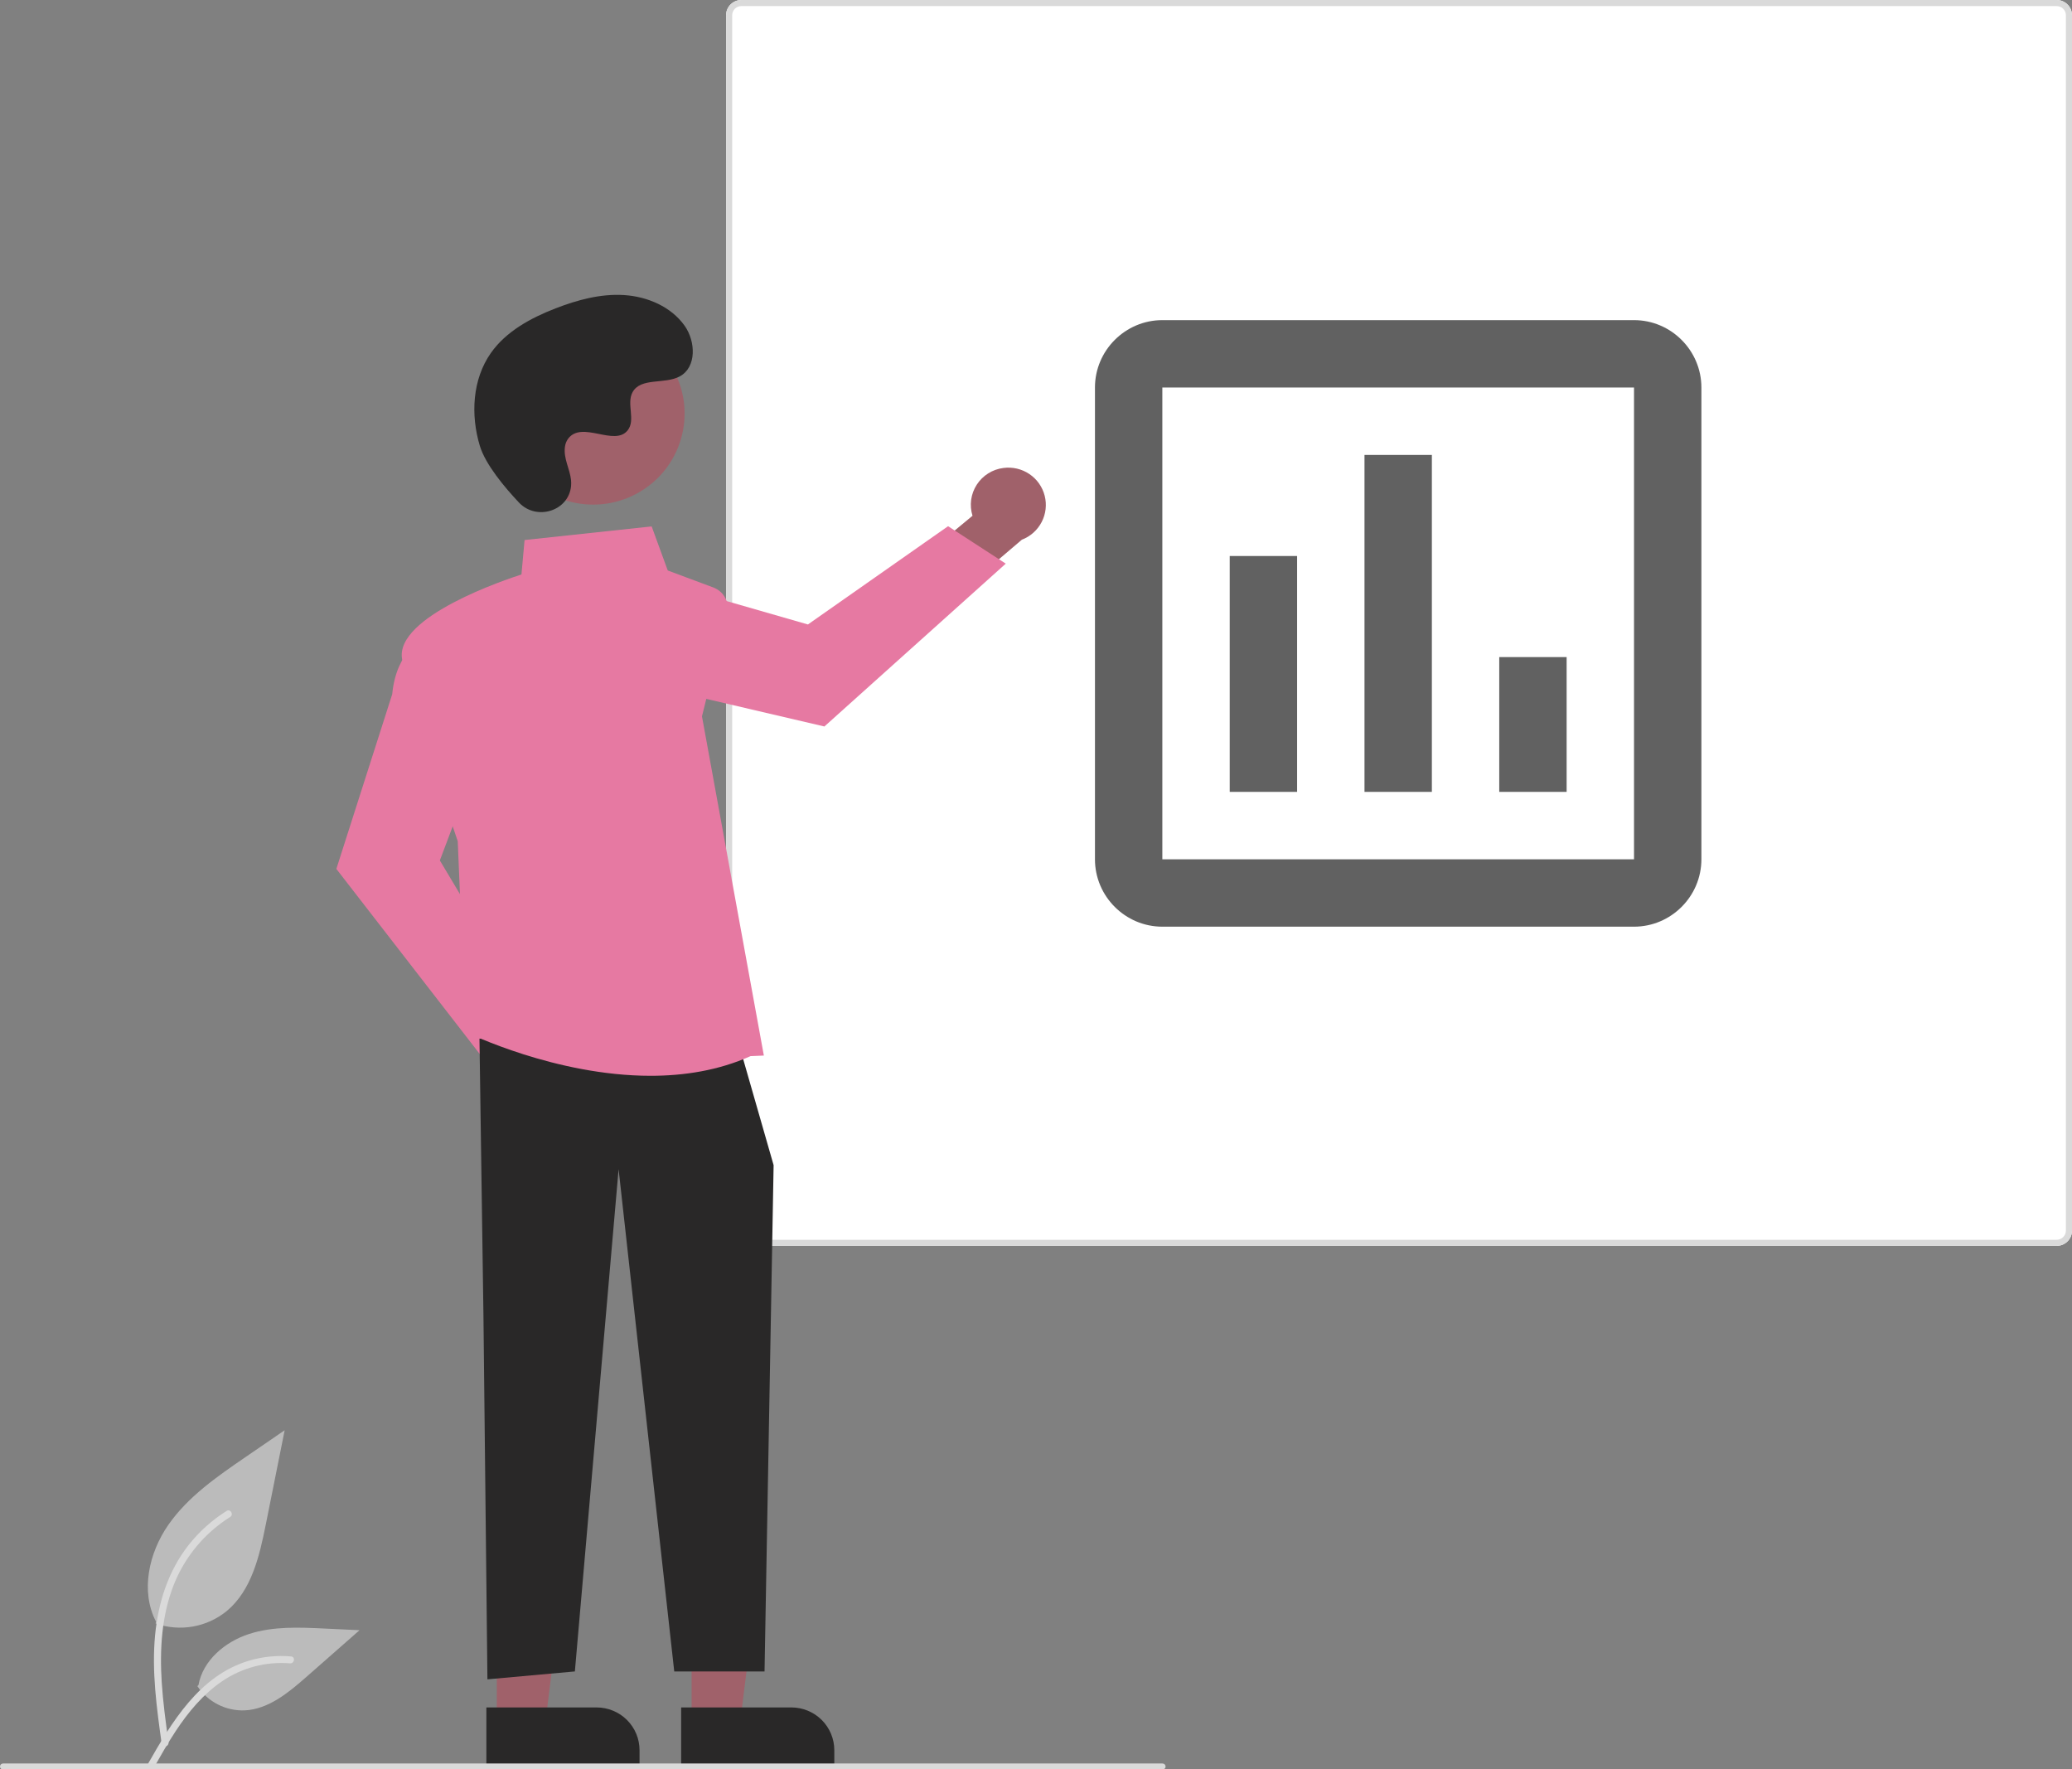 <svg width="123" height="105" viewBox="0 0 123 105" fill="none" xmlns="http://www.w3.org/2000/svg">
<rect x="0" y="0" width="123" height="105" fill="#808080" stroke="none"/>
<g clip-path="url(#clip0_2960_38608)">
<path d="M9.237 96.358C9.945 96.605 10.706 96.667 11.446 96.538C12.186 96.408 12.88 96.091 13.461 95.617C14.941 94.382 15.405 92.347 15.782 90.463L16.898 84.888L14.561 86.489C12.88 87.641 11.161 88.829 9.998 90.496C8.834 92.164 8.326 94.441 9.261 96.246" fill="#BBBBBB"/>
<path d="M9.597 103.494C9.303 101.362 9 99.203 9.207 97.047C9.39 95.133 9.977 93.264 11.172 91.731C11.806 90.919 12.578 90.224 13.453 89.675C13.681 89.532 13.891 89.892 13.664 90.034C12.15 90.986 10.98 92.391 10.321 94.047C9.593 95.888 9.476 97.895 9.601 99.852C9.677 101.035 9.838 102.21 10 103.384C10.013 103.437 10.005 103.493 9.978 103.54C9.951 103.588 9.906 103.623 9.854 103.639C9.801 103.654 9.744 103.646 9.696 103.619C9.647 103.592 9.612 103.547 9.597 103.494L9.597 103.494Z" fill="#DADADA"/>
<path d="M11.715 100.073C12.019 100.533 12.437 100.907 12.928 101.159C13.419 101.412 13.968 101.534 14.521 101.514C15.941 101.447 17.125 100.461 18.191 99.525L21.344 96.755L19.258 96.656C17.757 96.584 16.218 96.517 14.788 96.978C13.359 97.439 12.041 98.547 11.78 100.018" fill="#BBBBBB"/>
<path d="M8.766 104.72C10.182 102.227 11.825 99.456 14.76 98.571C15.576 98.325 16.432 98.237 17.281 98.312C17.549 98.335 17.482 98.745 17.215 98.722C15.791 98.605 14.37 98.979 13.191 99.781C12.057 100.55 11.174 101.618 10.426 102.75C9.968 103.444 9.558 104.167 9.148 104.889C9.016 105.12 8.633 104.954 8.766 104.72Z" fill="#DADADA"/>
<path d="M122.093 73.944H44.009C43.769 73.944 43.538 73.848 43.368 73.679C43.198 73.51 43.102 73.28 43.102 73.041V0.903C43.102 0.663 43.198 0.434 43.368 0.265C43.538 0.096 43.769 0 44.009 0H122.093C122.333 0 122.564 0.096 122.734 0.265C122.904 0.434 123 0.663 123 0.903V73.041C123 73.28 122.904 73.51 122.734 73.679C122.564 73.848 122.333 73.944 122.093 73.944V73.944Z" fill="white"/>
<path d="M122.093 73.944H44.009C43.769 73.944 43.538 73.848 43.368 73.679C43.198 73.51 43.102 73.28 43.102 73.041V0.903C43.102 0.663 43.198 0.434 43.368 0.265C43.538 0.096 43.769 0 44.009 0H122.093C122.333 0 122.564 0.096 122.734 0.265C122.904 0.434 123 0.663 123 0.903V73.041C123 73.28 122.904 73.51 122.734 73.679C122.564 73.848 122.333 73.944 122.093 73.944V73.944ZM44.009 0.36C43.865 0.361 43.727 0.418 43.625 0.519C43.523 0.621 43.465 0.758 43.465 0.902V73.041C43.465 73.184 43.523 73.322 43.625 73.423C43.727 73.525 43.865 73.582 44.009 73.582H122.093C122.237 73.582 122.375 73.525 122.477 73.423C122.579 73.322 122.637 73.184 122.637 73.041V0.903C122.637 0.759 122.579 0.622 122.477 0.52C122.375 0.419 122.237 0.362 122.093 0.362L44.009 0.36Z" fill="#DADADA"/>
<path d="M34.524 63.301C34.509 62.98 34.423 62.666 34.272 62.381C34.122 62.096 33.91 61.848 33.653 61.653C33.395 61.458 33.098 61.322 32.782 61.254C32.465 61.186 32.138 61.188 31.823 61.259L28.897 57.157L25.957 58.318L30.171 64.053C30.327 64.573 30.669 65.017 31.131 65.302C31.595 65.587 32.147 65.694 32.683 65.601C33.22 65.508 33.704 65.223 34.043 64.799C34.382 64.375 34.553 63.843 34.524 63.301H34.524Z" fill="#A0616A"/>
<path d="M28.82 62.997L19.967 51.571L23.284 41.199C23.527 38.591 25.168 37.863 25.237 37.834L25.344 37.788L28.231 45.446L26.111 51.069L31.313 59.774L28.82 62.997Z" fill="#E679A2"/>
<path d="M59.568 27.774C59.248 27.814 58.939 27.923 58.665 28.095C58.392 28.266 58.159 28.495 57.984 28.766C57.809 29.036 57.695 29.341 57.651 29.66C57.608 29.979 57.635 30.304 57.731 30.611L53.846 33.83L55.236 36.656L60.659 32.033C61.167 31.839 61.586 31.465 61.836 30.984C62.086 30.503 62.15 29.947 62.015 29.422C61.881 28.897 61.558 28.439 61.107 28.135C60.656 27.831 60.108 27.703 59.568 27.774Z" fill="#A0616A"/>
<path d="M59.705 33.453L48.938 43.118L38.287 40.63C35.654 40.59 34.798 39.02 34.763 38.953L34.709 38.851L42.161 35.395L47.96 37.063L56.281 31.23L59.705 33.453Z" fill="#E679A2"/>
<path d="M41.055 102.161L43.948 102.161L45.324 91.061L41.055 91.061L41.055 102.161Z" fill="#A0616A"/>
<path d="M49.527 104.833L40.435 104.834L40.435 101.339L46.976 101.339C47.653 101.339 48.302 101.606 48.78 102.082C49.258 102.558 49.527 103.203 49.527 103.876L49.527 104.833L49.527 104.833Z" fill="#292828"/>
<path d="M29.492 102.161L32.386 102.161L33.762 91.061L29.492 91.061L29.492 102.161Z" fill="#A0616A"/>
<path d="M37.965 104.833L28.873 104.834L28.873 101.339L35.414 101.339C35.749 101.339 36.081 101.404 36.39 101.532C36.7 101.659 36.981 101.846 37.218 102.082C37.455 102.318 37.642 102.597 37.771 102.905C37.899 103.213 37.965 103.543 37.965 103.876L37.965 104.833Z" fill="#292828"/>
<path d="M28.463 61.643L28.699 78.075L28.935 99.671L34.126 99.202L36.722 69.39L40.025 99.202H45.385L45.924 69.155L44.037 62.582L28.463 61.643Z" fill="#292828"/>
<path d="M38.623 63.85C32.975 63.85 27.776 61.307 27.705 61.272L27.647 61.243L27.173 49.927C27.036 49.527 24.329 41.636 23.871 39.128C23.406 36.587 30.137 34.357 30.955 34.096L31.14 32.052L38.684 31.243L39.64 33.859L42.346 34.868C42.653 34.983 42.906 35.205 43.059 35.494C43.212 35.782 43.254 36.116 43.175 36.433L41.671 42.517L45.345 62.649L44.554 62.683C42.658 63.534 40.612 63.85 38.623 63.85Z" fill="#E679A2"/>
<path d="M37.814 29.287C40.446 27.855 41.413 24.572 39.974 21.954C38.535 19.336 35.235 18.373 32.603 19.805C29.971 21.236 29.004 24.519 30.443 27.137C31.882 29.756 35.182 30.718 37.814 29.287Z" fill="#A0616A"/>
<path d="M30.809 29.829C31.844 30.926 33.766 30.337 33.901 28.838C33.911 28.722 33.91 28.605 33.898 28.489C33.829 27.825 33.443 27.222 33.536 26.522C33.557 26.347 33.622 26.181 33.725 26.039C34.55 24.94 36.486 26.53 37.265 25.535C37.742 24.926 37.181 23.965 37.547 23.284C38.031 22.384 39.463 22.828 40.361 22.335C41.36 21.787 41.3 20.262 40.642 19.334C39.84 18.203 38.434 17.6 37.045 17.513C35.657 17.426 34.277 17.799 32.981 18.302C31.508 18.873 30.047 19.662 29.14 20.951C28.038 22.518 27.932 24.624 28.483 26.457C28.819 27.572 29.963 28.933 30.809 29.829Z" fill="#292828"/>
<path d="M69.012 105.025H0.181C0.133 105.025 0.087 105.006 0.053 104.973C0.019 104.939 0 104.893 0 104.846C0 104.798 0.019 104.752 0.053 104.719C0.087 104.685 0.133 104.666 0.181 104.666H69.012C69.06 104.666 69.106 104.685 69.14 104.719C69.174 104.752 69.193 104.798 69.193 104.846C69.193 104.893 69.174 104.939 69.14 104.973C69.106 105.006 69.06 105.025 69.012 105.025Z" fill="#DADADA"/>
</g>
<path d="M60.5 23.5H61.5V23H62C62.275 23 62.5 22.775 62.5 22.5V21C62.5 20.725 62.275 20.5 62 20.5H60.5V20H62.5V19H61.5V18.5H60.5V19H60C59.725 19 59.5 19.225 59.5 19.5V21C59.5 21.275 59.725 21.5 60 21.5H61.5V22H59.5V23H60.5V23.5ZM65 17H57C56.445 17 56.005 17.445 56.005 18L56 24C56 24.555 56.445 25 57 25H65C65.555 25 66 24.555 66 24V18C66 17.445 65.555 17 65 17ZM65 24H57V18H65V24Z" fill="white"/>
<path d="M97 19H69C66.8 19 65 20.8 65 23V51C65 53.2 66.8 55 69 55H97C99.2 55 101 53.2 101 51V23C101 20.8 99.2 19 97 19ZM97 51H69V23H97V51ZM73 33H77V47H73V33ZM81 27H85V47H81V27ZM89 39H93V47H89V39Z" fill="#616161"/>
<defs>
<clipPath id="clip0_2960_38608">
<rect width="123" height="105" fill="white"/>
</clipPath>
</defs>
</svg>
